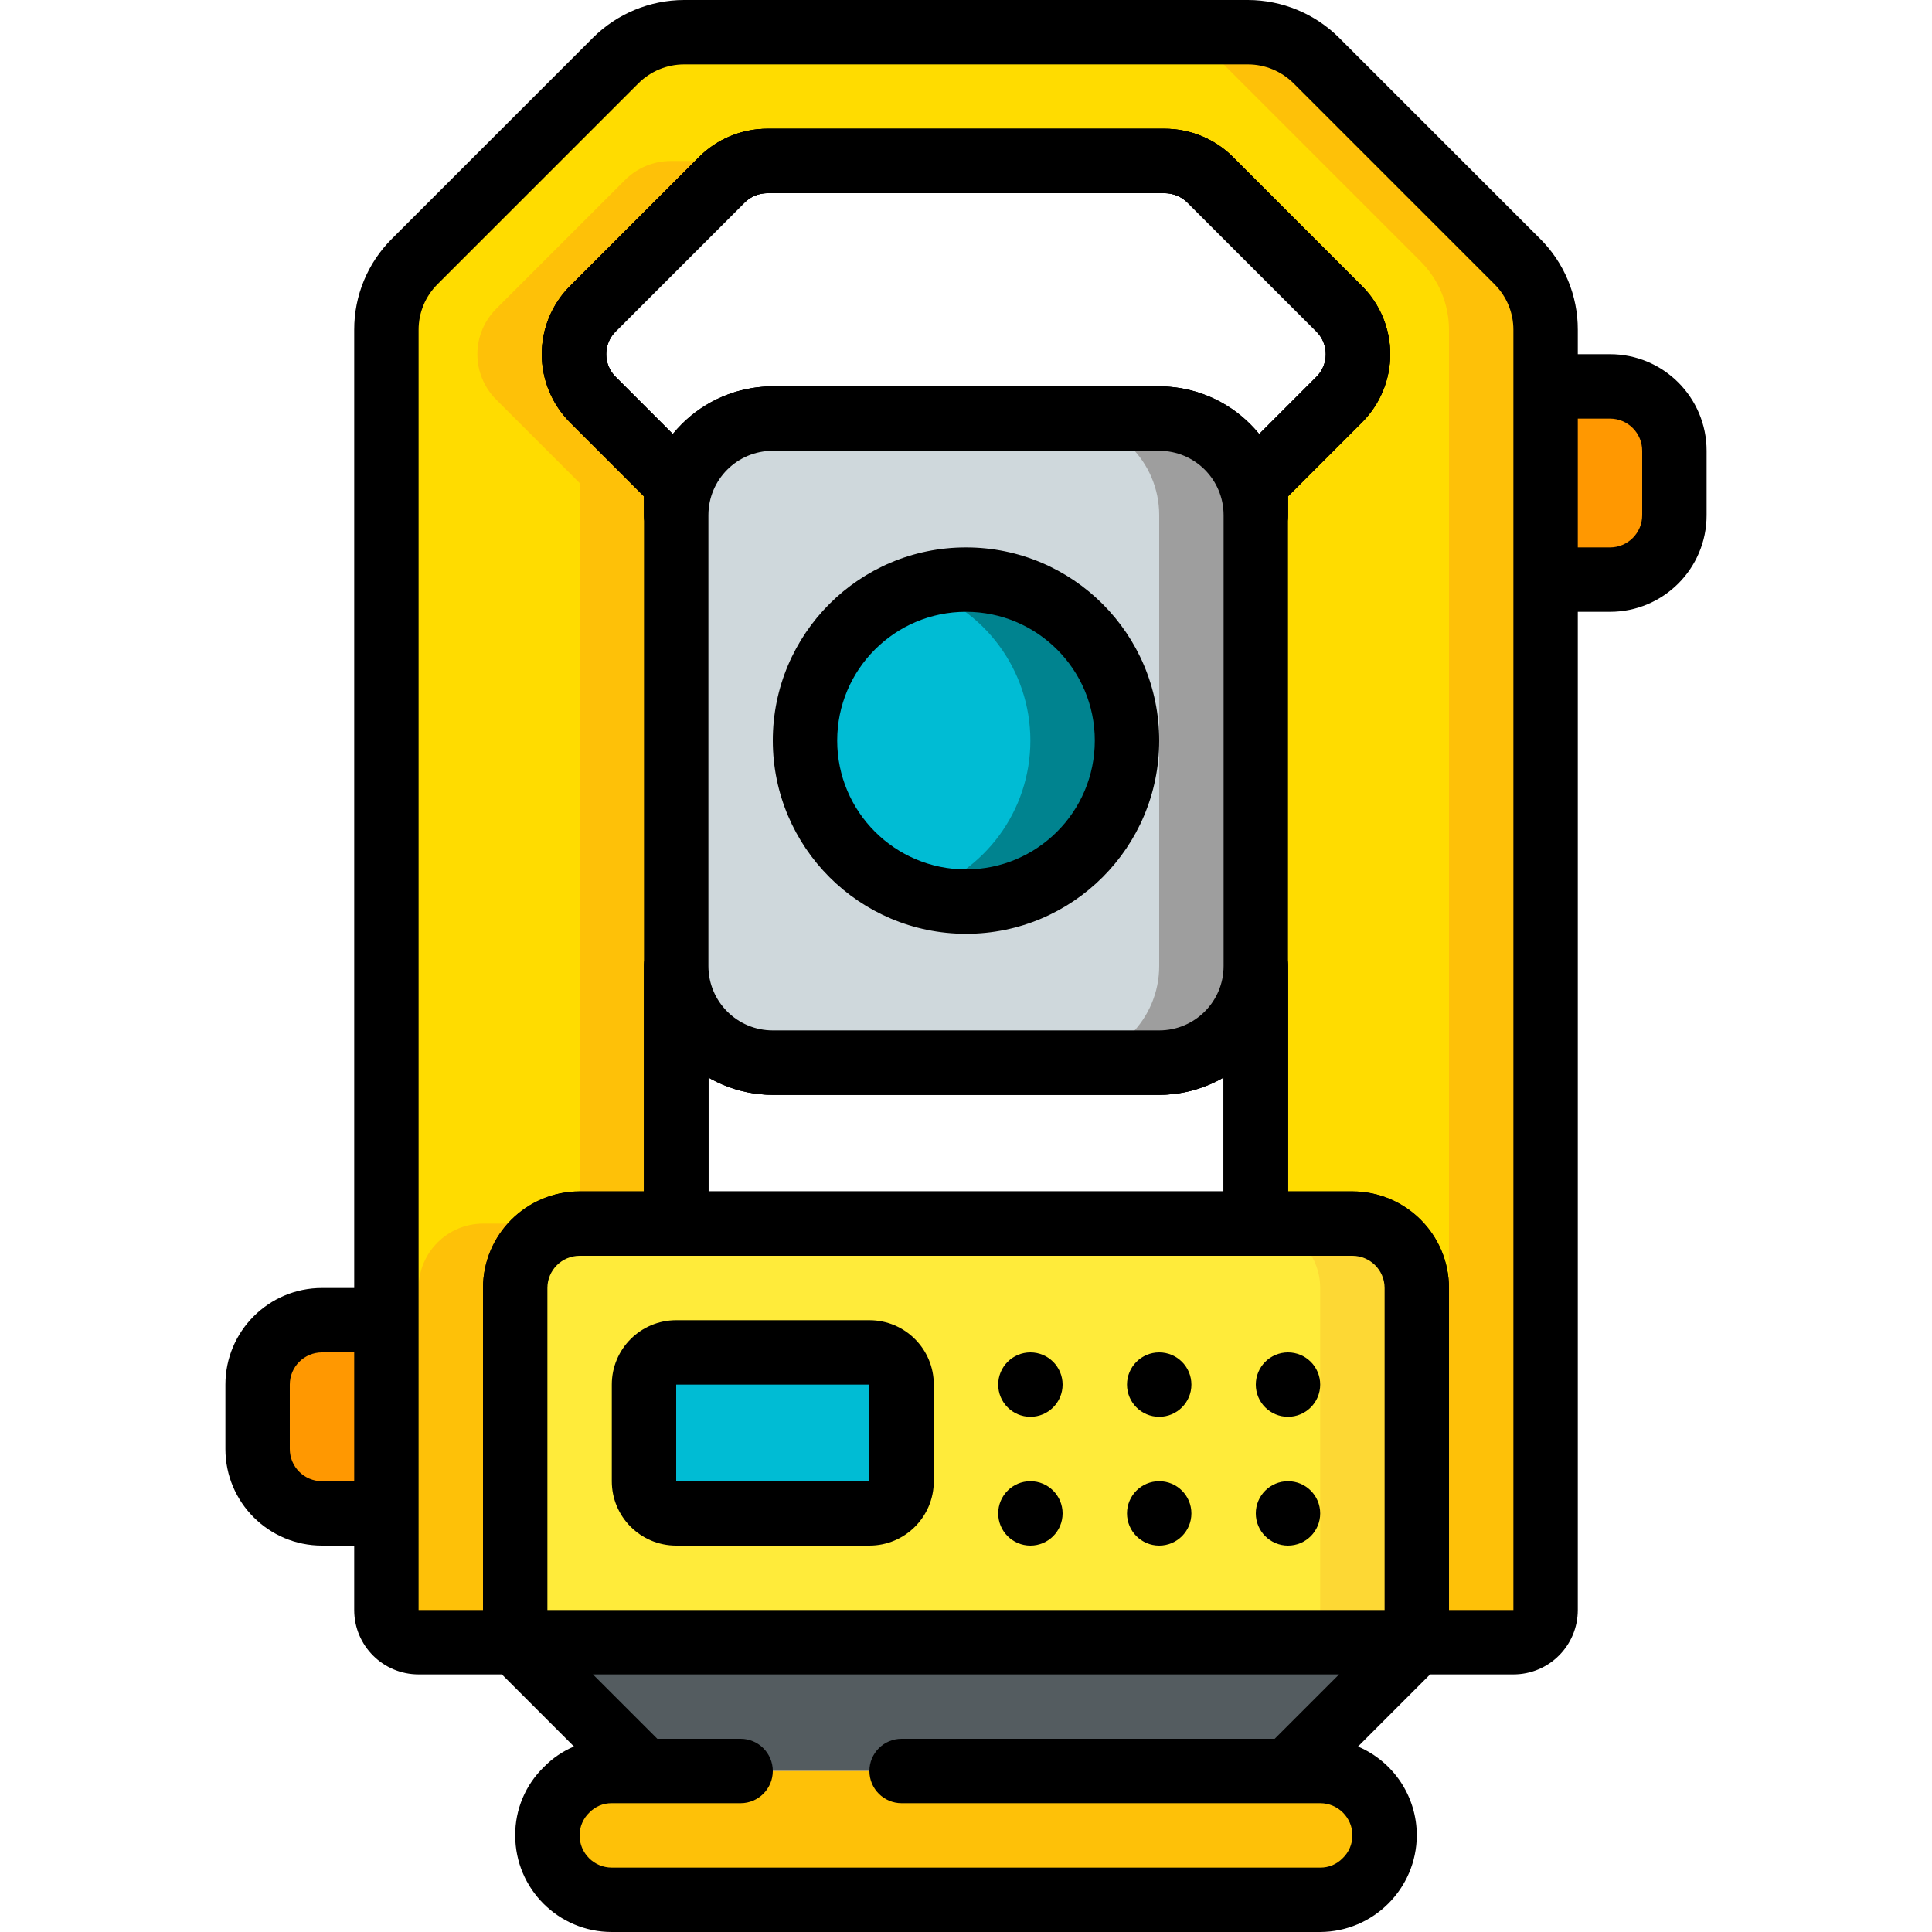 <svg height="512" viewBox="0 0 46 60" width="512" xmlns="http://www.w3.org/2000/svg"><g id="Page-1" fill="none" fill-rule="evenodd"><g id="008---Surveying-Equipment"><path id="Shape" d="m41 10.24v39.76c0 .552-.448 1-1 1h-3v-11c-.003-1.103-.897-1.997-2-2h-3v-23l2.59-2.59c.374-.374.585-.881.585-1.41s-.21-1.036-.585-1.41l-4-4c-.376-.377-.887-.59-1.42-.59h-12.34c-.533 0-1.044.213-1.42.59l-4 4c-.374.374-.585.881-.585 1.41s.21 1.036.585 1.41l2.59 2.59v23h-3c-1.103.003-1.997.897-2 2v11h-3c-.552 0-1-.448-1-1v-39.76c.002-.795.319-1.557.88-2.12l6.24-6.24c.563-.561 1.325-.878 2.12-.88h17.52c.795.002 1.557.319 2.12.88l6.24 6.24c.561.563.878 1.325.88 2.12z" fill="#ffdc00" fill-rule="nonzero"/><path id="Shape" d="m12.41 5.59-4 4c-.374.374-.585.881-.585 1.41s.21 1.036.585 1.41l2.59 2.59v23h3v-23l-2.59-2.59c-.374-.374-.585-.881-.585-1.41s.21-1.036.585-1.41l4-4c.376-.377.887-.59 1.42-.59h-3c-.533 0-1.044.213-1.42.59z" fill="#fec108" fill-rule="nonzero"/><path id="Shape" d="m6 40v11h3v-11c.003-1.103.897-1.997 2-2h-3c-1.103.003-1.997.897-2 2z" fill="#fec108" fill-rule="nonzero"/><path id="Shape" d="m40.12 8.12-6.24-6.24c-.563-.561-1.325-.878-2.12-.88h-3c.795.002 1.557.319 2.12.88l6.24 6.24c.561.563.878 1.325.88 2.12v39.76c0 .552-.448 1-1 1h3c.552 0 1-.448 1-1v-39.76c-.002-.795-.319-1.557-.88-2.12z" fill="#fec108" fill-rule="nonzero"/><path id="Shape" d="m11.41 12.41c-.374-.374-.585-.881-.585-1.41s.21-1.036.585-1.41l4-4c.376-.377.887-.59 1.42-.59h12.34c.533 0 1.044.213 1.42.59l4 4c.374.374.585.881.585 1.41s-.21 1.036-.585 1.41l-2.59 2.59v1c0-1.657-1.343-3-3-3h-12c-1.657 0-3 1.343-3 3v-1z" stroke="#000" stroke-linecap="round" stroke-linejoin="round" stroke-width="2"/><path id="Shape" d="m37 40v11h-28v-11c.003-1.103.897-1.997 2-2h3v-8c0 1.657 1.343 3 3 3h12c1.657 0 3-1.343 3-3v8h3c1.103.003 1.997.897 2 2z" stroke="#000" stroke-linecap="round" stroke-linejoin="round" stroke-width="2"/><path id="Shape" d="m32 30v8h-18v-8c0 1.657 1.343 3 3 3h12c1.657 0 3-1.343 3-3z" stroke="#000" stroke-linecap="round" stroke-linejoin="round" stroke-width="2"/><path id="Shape" d="m34.59 12.41-2.59 2.59v1c0-1.657-1.343-3-3-3h-12c-1.657 0-3 1.343-3 3v-1l-2.59-2.59c-.374-.374-.585-.881-.585-1.41s.21-1.036.585-1.41l4-4c.376-.377.887-.59 1.42-.59h12.34c.533 0 1.044.213 1.42.59l4 4c.374.374.585.881.585 1.41s-.21 1.036-.585 1.41z" stroke="#000" stroke-linecap="round" stroke-linejoin="round" stroke-width="2"/><g fill-rule="nonzero"><path id="Shape" d="m37 40v11h-28v-11c.003-1.103.897-1.997 2-2h24c1.103.003 1.997.897 2 2z" fill="#ffeb3a"/><path id="Shape" d="m35 38h-3c1.103.003 1.997.897 2 2v11h3v-11c-.003-1.103-.897-1.997-2-2z" fill="#fdd834"/><path id="Shape" d="m16 55h-3l-4-4h28l-4 4h-12" fill="#545c60"/><path id="Shape" d="m21 55h13c1.103.003 1.997.897 2 2-.008 1.101-.899 1.992-2 2h-22c-1.103-.003-1.997-.897-2-2 .008-1.101.899-1.992 2-2h4" fill="#fec108"/><path id="Shape" d="m5 41v6h-2c-1.103-.003-1.997-.897-2-2v-2c.003-1.103.897-1.997 2-2z" fill="#ff9801"/><path id="Shape" d="m45 14v2c-.003 1.103-.897 1.997-2 2h-2v-6h2c1.103.003 1.997.897 2 2z" fill="#ff9801"/><rect id="Rectangle-path" fill="#cfd8dc" height="20" rx="3" width="18" x="14" y="13"/><path id="Shape" d="m29 13h-3c1.657 0 3 1.343 3 3v14c0 1.657-1.343 3-3 3h3c1.657 0 3-1.343 3-3v-14c0-1.657-1.343-3-3-3z" fill="#9e9e9e"/><circle id="Oval" cx="23" cy="23" fill="#00bcd4" r="5"/><path id="Shape" d="m23 18c-.51.007-1.016.093-1.5.254 2.081.644 3.499 2.568 3.499 4.746s-1.419 4.102-3.499 4.746c1.876.596 3.926.033 5.236-1.436 1.309-1.469 1.633-3.571.826-5.366s-2.593-2.948-4.561-2.944z" fill="#00838f"/><rect id="Rectangle-path" fill="#00bcd4" height="5" rx="1" width="8" x="13" y="42"/><path id="Shape" d="m3 48h1v2c0 1.105.895 2 2 2h2.586l2.239 2.239c-.35.148-.667.364-.932.635-.575.557-.898 1.325-.893 2.126 0 1.657 1.343 3 3 3h22c1.653-.009 2.991-1.347 3-3-0-1.203-.719-2.289-1.826-2.76l2.24-2.24h2.586c1.105 0 2-.895 2-2v-31h1c1.657 0 3-1.343 3-3v-2c0-1.657-1.343-3-3-3h-1v-.757c.003-1.062-.419-2.08-1.172-2.829l-6.242-6.242c-.751-.748-1.768-1.169-2.828-1.172h-17.516c-1.06.003-2.077.424-2.828 1.172l-6.242 6.242c-.753.749-1.175 1.767-1.172 2.829v29.757h-1c-1.657 0-3 1.343-3 3v2c0 1.657 1.343 3 3 3zm12-32c0-1.105.895-2 2-2h12c1.105 0 2 .895 2 2v14c0 1.105-.895 2-2 2h-12c-1.105 0-2-.895-2-2zm14-4h-12c-1.204.004-2.341.554-3.092 1.494l-1.787-1.787c-.39-.39-.39-1.024 0-1.414l4-4c.188-.187.442-.292.707-.293h12.344c.265.001.519.106.707.293l4 4c.39.39.39 1.024 0 1.414l-1.787 1.787c-.751-.94-1.888-1.49-3.092-1.494zm-14 21.444c.605.36 1.296.552 2 .556h12c.704-.004 1.395-.196 2-.556v3.556h-16zm-1 5.556h21c.552 0 1 .448 1 1v10h-26v-10c0-.552.448-1 1-1zm20.694 18.712c-.182.187-.433.291-.694.288h-22c-.552 0-1-.448-1-1-0-.269.11-.527.306-.712.182-.187.433-.291.694-.288h4c.552 0 1-.448 1-1s-.448-1-1-1h-2.586l-2-2h23.172l-2 2h-11.586c-.552 0-1 .448-1 1s.448 1 1 1h13c.552 0 1 .448 1 1 0.0.269-.11.527-.306.712zm8.306-44.712c.552 0 1 .448 1 1v2c0 .552-.448 1-1 1h-1v-4zm-37-2.757c-.001-.531.21-1.04.586-1.415l6.242-6.242c.376-.374.884-.585 1.414-.586h17.516c.53.001 1.038.212 1.414.586l6.242 6.242c.376.375.587.884.586 1.415l0 39.757h-2v-10c0-1.657-1.343-3-3-3h-2v-21.586l2.293-2.292c.563-.563.879-1.326.879-2.122s-.316-1.559-.879-2.122l-4-4c-.561-.565-1.325-.881-2.121-.879h-12.344c-.796-.002-1.56.314-2.121.879l-4 4c-.563.563-.879 1.326-.879 2.122s.316 1.559.879 2.122l2.293 2.292v21.586h-2c-1.657 0-3 1.343-3 3v10h-2zm-4 32.757c0-.552.448-1 1-1h1v4h-1c-.552 0-1-.448-1-1z" fill="#000"/><path id="Shape" d="m23 29c3.314 0 6-2.686 6-6s-2.686-6-6-6-6 2.686-6 6c.003 3.312 2.688 5.997 6 6zm0-10c2.209 0 4 1.791 4 4s-1.791 4-4 4-4-1.791-4-4 1.791-4 4-4z" fill="#000"/><path id="Shape" d="m14 48h6c1.105 0 2-.895 2-2v-3c0-1.105-.895-2-2-2h-6c-1.105 0-2 .895-2 2v3c0 1.105.895 2 2 2zm0-5h6v3h-6z" fill="#000"/><circle id="Oval" cx="25" cy="43" fill="#000" r="1"/><circle id="Oval" cx="29" cy="43" fill="#000" r="1"/><circle id="Oval" cx="33" cy="43" fill="#000" r="1"/><circle id="Oval" cx="25" cy="47" fill="#000" r="1"/><circle id="Oval" cx="29" cy="47" fill="#000" r="1"/><circle id="Oval" cx="33" cy="47" fill="#000" r="1"/></g></g></g></svg>